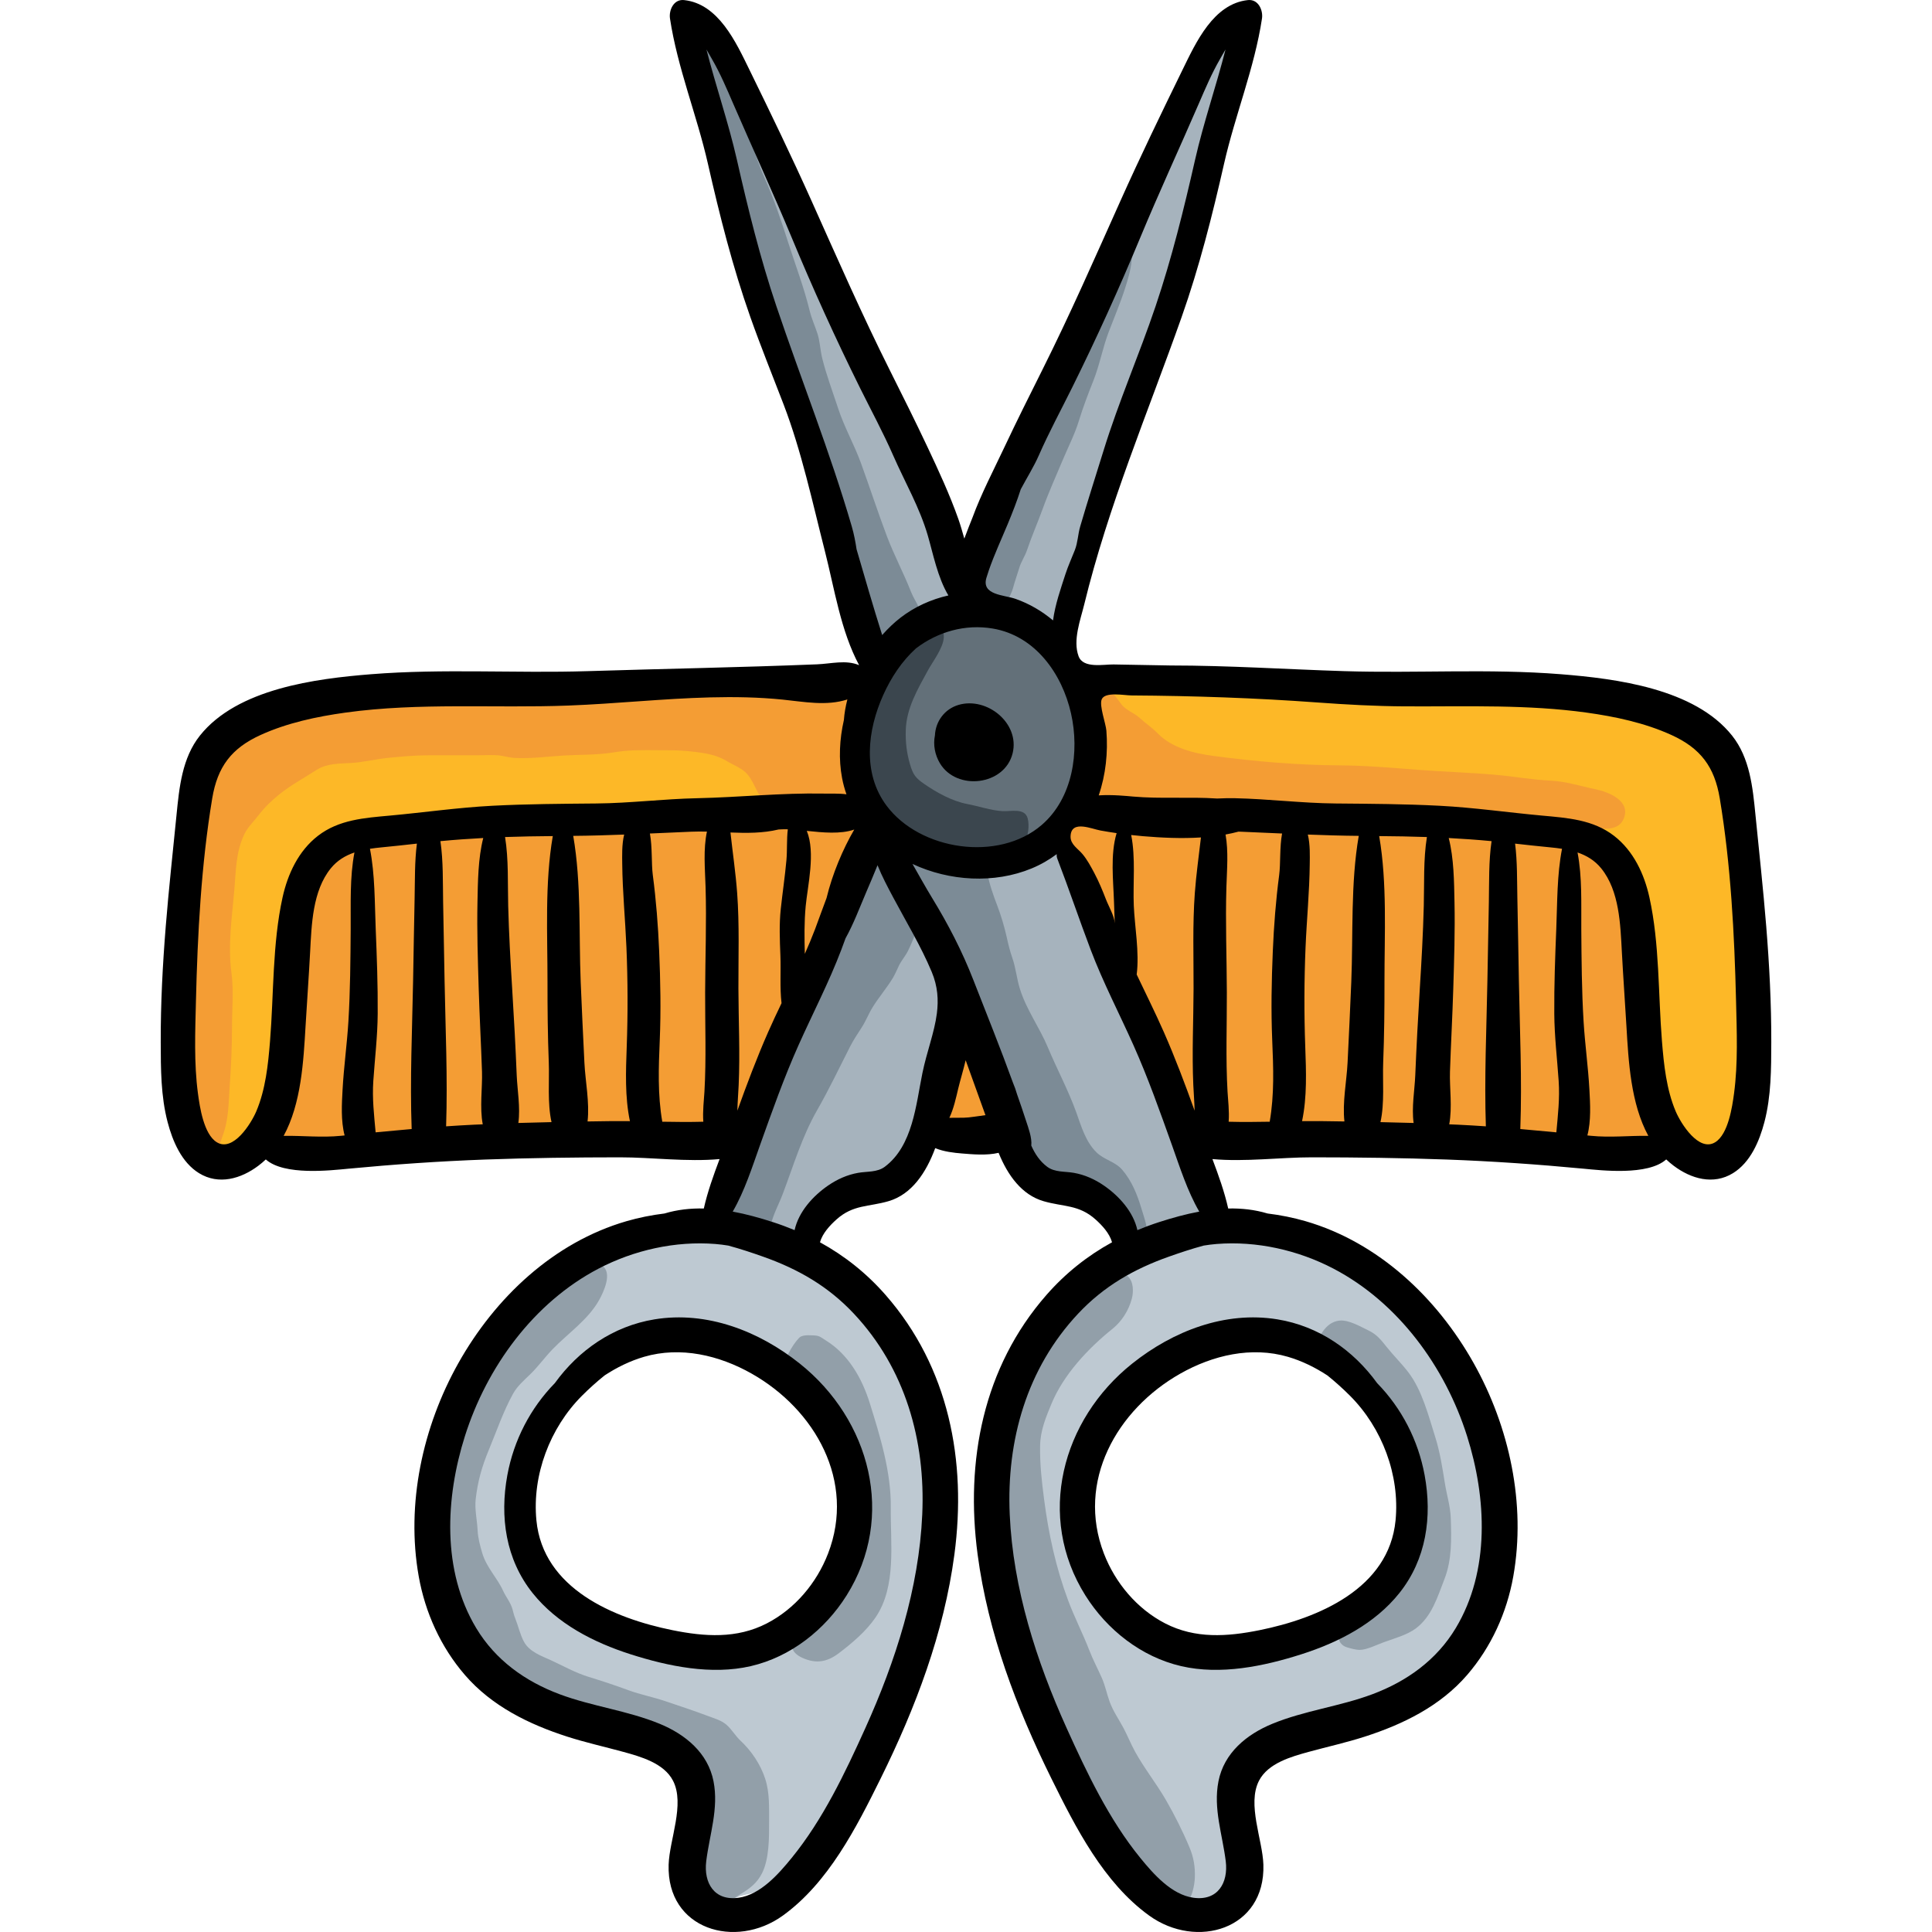 <?xml version="1.0" encoding="iso-8859-1"?>
<svg version="1.1" id="Capa_1" xmlns="http://www.w3.org/2000/svg" xmlns:xlink="http://www.w3.org/1999/xlink" x="0px" y="0px"
	 viewBox="0 0 512.002 512.002" style="enable-background:new 0 0 512.002 512.002;" xml:space="preserve">
<g>
	<path style="fill:#A6B3BD;" d="M232.646,225.247c-0.598,0.104-1.198,0.213-1.805,0.317c-2.34,0.404-3.645,0.632-4.775,2.929
		c-0.832,1.69-1.152,3.575-1.842,5.319c-1.223,3.092-2.244,5.32-4.502,7.704c-0.802,0.847-1.223,1.859-1.719,2.912
		c-1.975,4.188-3.76,8.465-5.481,12.763c-3.429,8.558-6.588,17.229-10.377,25.64c-2.955,6.558-17.549,34.689-13.378,40.201
		c1.851,2.445,13.242,5.467,16.145,5.968c8.867,1.531,8.169-4.469,13.666-10.333c5.439-5.803,11.693-2.312,17.729-5.764
		c8.247-4.721,16.377-45.401,25.617-39.224c6.334,4.234,6.448,21.516,8.206,28.036c1.97,7.305,3.813,9.395,10.569,11.222
		c7.238,1.957,9.119,3.514,13.354,10.432c4.891,7.988,6.71,6.312,15.5,3.861c12.367-3.448,13.932-2.459,10.424-15.816
		c-6.708-25.546-23.504-47.516-31.891-72.66c-1.381-4.139-1.257-10.233-4.131-13.705c-4.462-5.389-6.855-2.181-12.293-0.057
		c-2.778,1.085-5.68,1.817-8.626,2.27c-4.159,0.639-8.463,0.901-12.595-0.049c-2.699-0.62-5.235-1.799-7.953-2.344
		C239.094,224.188,235.93,224.669,232.646,225.247z"/>
	<path style="fill:#A6B3BD;" d="M181.666,6.799c1.69,2.122,2.153,6.51,2.686,9.016c1.029,4.842,1.951,9.583,3.359,14.334
		c1.373,4.627,3.357,9.15,4.305,13.89c1.017,5.087,2.141,10.106,3.244,15.179c1.423,6.547,3.934,12.864,5.206,19.438
		c0.927,4.792,3.131,9.533,4.663,14.169c2.146,6.498,3.979,12.99,6.261,19.436c1.441,4.073,2.961,8.076,4.337,12.173
		c3.537,10.536,6.396,21.279,9.563,31.923c1.213,4.076,2.972,8.044,4.552,12.098c1.246,3.198,3.477,4.32,6.849,4.196
		c2.457-0.09,4.378-1.467,6.401-2.763c1.106-0.708,1.893-1.469,3.1-1.957c1.299-0.525,2.145-0.981,3.266-1.823
		c1.697-1.275,3.554-2.344,5.088-3.813c0.686-0.657,0.792-0.456,1.007-1.381c0.13-0.558,0.105-1.811,0.002-2.38
		c-0.189-1.038-0.778-1.99-1.033-3.036c-0.386-1.584-0.751-3.104-1.267-4.655c-0.88-2.645-2.023-5.305-3.088-7.904
		c-1.453-3.548-2.537-7.165-3.709-10.801c-0.838-2.6-2.629-4.753-3.69-7.249c-1.256-2.955-2.184-6.153-3.37-9.12
		c-1.254-3.137-2.269-6.312-3.684-9.415c-0.839-1.837-1.298-3.814-2.423-5.498c-0.874-1.308-1.593-2.473-2.282-3.899
		c-1.583-3.268-2.596-6.746-4.354-9.942c-3.447-6.265-5.685-13.292-8.733-19.772c-3.506-7.453-6.82-15.059-11.058-22.147
		c-2.13-3.563-4.058-7.252-5.733-11.041c-1.713-3.873-3.229-7.792-5.363-11.441c-1.858-3.176-2.635-6.887-4.682-9.954
		c-0.815-1.222-2.098-2.285-2.589-3.692C188.164,8.02,188.563,6.725,181.666,6.799z"/>
	<path style="fill:#A6B3BD;" d="M305.206,37.684c-0.024,4.118-1.573,8.807-2.835,12.741c-1,3.116-1.834,6.225-3.176,9.229
		c-1.801,4.034-4.475,7.723-6.58,11.603c-4.326,7.973-8.873,15.865-13.461,23.66c-1.586,2.694-2.758,5.761-4.162,8.565
		c-0.678,1.354-1.32,2.731-2.032,4.068c-0.959,1.802-1.493,3.761-2.481,5.537c-4.506,8.1-6.858,17.184-10.089,25.83
		c-0.339,0.907-0.54,1.75-0.822,2.652c-0.336,1.078-0.992,2.135-1.248,3.239c-0.189,0.814-0.033,1.503-0.244,2.292
		c-0.216,0.806-0.824,1.482-1.079,2.222c-0.285,0.826-1.076,3.037-0.867,3.879c0.271,1.092,2.458,2.085,3.389,2.8
		c1.673,1.286,3.611,1.934,5.419,3.042c1.651,1.012,3.222,2.12,4.834,3.185c1.566,1.035,3.183,1.725,4.548,3.008
		c0.703,0.661,2.271,3.435,3.359,3.437c0.715,0.001,1.672-1.374,2.146-1.863c2.008-2.07,2.313-4.27,3.325-6.901
		c1.397-3.633,4.314-6.678,5.627-10.356c0.762-2.136,1.439-4.557,1.999-6.748c0.929-3.64,1.964-7.133,3.071-10.723
		c1.191-3.86,2.42-7.971,3.136-11.952c0.775-4.313,2.104-8.18,3.54-12.295c2.133-6.109,3.156-12.298,5.54-18.319
		c0.862-2.178,1.656-4.425,2.337-6.666c0.957-3.155,2.201-5.938,3.557-8.944c1.162-2.579,2.042-5.33,2.8-8.039
		c0.41-1.465,1.267-2.668,1.899-4.031c0.818-1.764,1.098-3.629,1.49-5.523c0.338-1.635,0.529-3.044,0.49-4.713
		c-0.05-2.057,0.591-3.852,0.707-5.88c0.236-4.08,0.586-7.64,1.813-11.59c1.737-5.592,3.624-11.174,5.368-16.791
		c0.504-1.622,2.446-10.313-1.145-8.781c-1.399,0.598-2.047,1.838-2.854,3.039c-1.963,2.922-3.911,5.714-5.603,8.821
		c-1.236,2.271-2.438,4.583-3.539,6.922C312.543,29.121,312.092,31.616,305.206,37.684z"/>
</g>
<path style="fill:#637079;" d="M242.094,167.266c-0.255-2.049-1.779,0.15-2.164,0.661c-1.122,1.489-2.507,2.772-3.73,4.175
	c-3.118,3.577-4.517,8.988-5.67,13.441c-1.139,4.401-3.059,8.87-3.223,13.446c-0.068,1.903-0.127,3.889,0.327,5.742
	c0.473,1.929,1.275,3.732,1.702,5.671c0.615,2.793,1.595,6.718,3.693,8.782c0.478,0.47,1.025,0.589,1.514,1.07
	c0.32,0.316,0.62,1.146,0.951,1.547c1.132,1.375,3.113,3.566,4.736,4.412c2.132,1.111,5.073,1.211,7.386,1.626
	c2.814,0.505,5.61,0.64,8.526,0.54c2.646-0.091,5.039-1.13,7.569-1.358c3.682-0.332,6.435-1.72,9.557-3.749
	c2.353-1.528,5.152-2.75,7.26-4.292c2.62-1.917,4.21-5.909,5.388-8.797c1.313-3.217,2.083-6.632,3.008-9.994
	c0.964-3.509,0.813-6.765,0.837-10.394c0.045-7.031-2.866-15.69-8.202-20.55c-0.674-0.614-1.496-0.983-2.145-1.641
	c-0.837-0.848-1.238-1.638-2.392-2.218c-1.292-0.65-2.805-1.102-4.16-1.643c-1.966-0.785-3.971-0.777-5.925-1.324
	c-1.312-0.367-2.67-0.792-4.031-1.046c-3.264-0.61-7.801-0.001-10.556,1.833C247.793,166.239,243.253,169.34,242.094,167.266z"/>
<g>
	<path style="fill:#7C8B96;" d="M185.023,6.799c0-0.148,0.001-0.297,0.002-0.445c-0.16,0.928,0.346,1.264,0.522,1.921
		c0.292,1.095,0.322,2.196,0.637,3.327c1.395,5.025,2.389,10.251,3.373,15.373c0.521,2.707,1.425,5.213,2.048,7.886
		c0.49,2.102,0.674,4.176,1.475,6.197c1.676,4.229,2.235,8.901,3.617,13.237c0.881,2.766,1.87,5.53,2.426,8.379
		c0.761,3.903,2.221,7.554,3.363,11.36c1.063,3.535,1.803,7.089,2.68,10.671c0.962,3.933,2.366,7.771,3.207,11.728
		c1.639,7.711,3.332,15.307,6.041,22.726c0.457,1.254,0.6,2.493,0.955,3.755c0.365,1.293,1.198,2.504,1.572,3.824
		c0.887,3.126,1.916,6.235,2.811,9.401c2.659,9.397,5.699,19.123,8.913,28.079c0.651,1.816,2.042,10.848,4.978,9.715
		c0.576-0.222,1.151-1.058,1.672-1.447c1.334-0.999,3.035-1.179,4.36-2.152c1.966-1.442,4.146-4.67,5-6.884
		c-0.729-0.541-0.85-1.725-1.191-2.494c-0.614-1.385-1.474-2.632-2.033-4.063c-1.966-5.025-4.528-9.787-6.426-14.826
		c-2.403-6.383-4.517-12.885-6.846-19.295c-1.805-4.966-4.43-9.546-6.074-14.575c-1.439-4.402-3.104-8.782-4.214-13.285
		c-0.53-2.149-0.578-4.399-1.26-6.509c-0.662-2.051-1.56-3.979-2.073-6.094c-1.49-6.129-3.765-12.063-5.685-18.073
		c-1.826-5.714-3.772-11.518-6.207-17.007c-2.519-5.679-4.082-11.519-5.9-17.471c-1.596-5.221-3.729-10.179-4.357-15.61
		c-0.247-2.141-0.681-7.186-2.819-8.443C188.976,6.174,188.518,6.734,185.023,6.799z"/>
	<path style="fill:#7C8B96;" d="M266.264,162.566c-0.296-1.871,1.697-4.842,2.184-6.682c0.488-1.852,1.136-3.593,1.68-5.419
		c0.508-1.7,1.479-3.005,2.033-4.649c1.24-3.687,2.81-7.239,4.141-10.911c1.606-4.436,3.577-8.811,5.405-13.161
		c1.438-3.422,3.109-6.641,4.196-10.189c1.11-3.627,2.465-7.171,3.861-10.684c1.645-4.139,2.443-8.651,4.027-12.829
		c1.469-3.871,3.125-7.746,4.389-11.707c0.709-2.221,1.482-4.796,1.689-7.111c0.178-1.983,0.422-5.449-2.386-3.32
		c-1.002,0.76-1.65,2.089-2.333,3.138c-1.11,1.706-2.438,3.36-3.442,5.116c-1.847,3.231-3.097,7.021-4.345,10.502
		c-0.715,1.991-1.914,3.829-2.838,5.731c-1.008,2.075-1.22,4.196-2.078,6.29c-2.298,5.599-5.037,10.734-7.76,16.112
		c-1.906,3.767-3.973,7.461-5.198,11.481c-0.68,2.231-2.288,3.961-3.11,6.135c-0.705,1.862-1.568,3.667-2.155,5.588
		c-1.709,5.597-4.364,11.021-5.345,16.775c-0.183,1.068-0.816,2.005-0.554,3.078c0.18,0.734,0.903,2.279,1.274,2.939
		c0.332,0.591,1.576,2.686,2.079,3.02C262.457,162.327,264.643,161.887,266.264,162.566z"/>
	<path style="fill:#7C8B96;" d="M202.479,327.062c0.05,0.203,0.101,0.405,0.149,0.607c0.978-0.036,1.512-2.51,1.686-3.213
		c0.73-2.938,2.069-5.263,3.139-8.089c2.844-7.521,5.094-15.176,9.127-22.211c3.154-5.503,5.854-11.225,8.726-16.846
		c0.869-1.703,1.993-3.383,3.03-4.986c1.168-1.806,1.862-3.714,2.999-5.523c1.632-2.598,3.647-4.952,5.237-7.552
		c0.64-1.045,1.123-2.258,1.661-3.357c0.684-1.397,1.689-2.497,2.386-3.879c1.017-2.021,1.76-4.139,2.633-6.19
		c0.959-2.252,2.319-2.834,0.35-4.871c-3.75-3.877-5.29-8.898-7.551-13.627c-1.084-2.265-2.824-3.374-4.735-0.986
		c-3.074,3.842-4.888,8.828-7.186,13.145c-1.255,2.358-2.662,4.606-3.864,7.001c-1.182,2.353-1.891,4.952-3.16,7.233
		c-1.176,2.111-1.948,4.53-3.193,6.578c-0.387,0.634-1.037,1.159-1.396,1.787c-0.604,1.059-0.724,2.273-1.29,3.358
		c-1.683,3.229-2.989,6.81-4.214,10.26c-1.526,4.297-3.195,8.303-4.868,12.551c-2.129,5.405-3.295,11.015-4.53,16.67
		c-0.856,3.916-1.876,7.918-3.862,11.247c-0.512,0.856-3.162,4.287-2.601,5.371c0.311,0.598,3.052,1.729,3.711,2.012
		C197.614,324.735,200.258,323.618,202.479,327.062z"/>
	<path style="fill:#7C8B96;" d="M260.893,227.693c-0.29,0.997,0.38,0.843,0.524,1.477c0.181,0.789,0.128,1.54,0.278,2.359
		c0.524,2.853,1.539,5.724,2.573,8.417c0.997,2.594,1.927,5.714,2.52,8.398c0.422,1.908,0.843,3.663,1.49,5.519
		c0.934,2.68,1.152,5.418,1.979,8.104c1.725,5.605,5.179,10.204,7.42,15.563c2.416,5.776,5.449,11.42,7.551,17.27
		c1.327,3.696,2.471,7.776,5.372,10.606c2.019,1.968,4.936,2.431,6.794,4.588c2.549,2.959,4.027,6.669,5.125,10.373
		c0.828,2.79,2.039,5.73,1.378,8.744c-0.118,0.542-0.789,1.999-1.362,2.08c-0.625,0.089-3.414-2.857-3.747-3.311
		c-1.189-1.615-2.739-2.42-4.325-3.64c-1.997-1.537-2.91-4.452-5.219-5.636c-1.182-0.605-2.648-0.606-3.693-1.414
		c-0.977-0.755-1.482-1.974-2.539-2.749c-1.957-1.438-4.827-1.5-7.029-2.133c-3.123-0.898-4.455-4.957-5.655-7.654
		c-1.271-2.857-2.321-5.883-3.392-8.825c-1.259-3.457-2.849-6.676-4.029-10.175c-0.959-2.844-1.618-5.667-2.722-8.479
		c-0.965-2.456-1.955-5.268-2.497-7.853c-0.555-2.646-1.021-4.613-2.186-7.068c-0.91-1.921-1.891-4.124-2.498-6.162
		c-1.304-4.381-2.932-8.284-4.871-12.286c-1.34-2.768-4.01-4.733-5.555-7.367c-0.958-1.633-2.139-2.561-3.353-4.049
		c-0.964-1.182-1.696-2.169-0.72-3.52c0.6-0.828,1.463-0.986,2.348-1.327c1.913-0.737,3.676-1.806,5.755-1.941
		C251.512,225.282,253.758,229.513,260.893,227.693z"/>
</g>
<path style="fill:#3B464E;" d="M242.765,163.909c-1.916,1.952-3.509,4.001-5.356,6.01c-2.752,2.994-5.644,6.585-7.431,10.269
	c-1.411,2.908-2.237,6.553-2.675,9.739c-0.197,1.438-0.514,2.914-0.685,4.363c-0.229,1.944,0.481,3.516,0.723,5.37
	c0.171,1.306,0.515,2.558,0.688,3.86c0.19,1.442-0.176,2.61,0.276,4.038c0.71,2.238,1.873,4.097,3.063,6.018
	c1.169,1.886,1.75,3.498,3.677,4.995c1.771,1.376,3.824,3.085,5.705,4.291c2.115,1.356,4.351,2.622,6.721,3.487
	c1.244,0.454,2.379,1.117,3.634,1.526c1.713,0.558,3.64,0.638,5.387,1.012c1.476,0.316,2.996-0.121,4.435,0.296
	c1.387,0.403,1.703,0.749,3.175-0.117c2.47-1.454,5.554-3.445,7.287-5.712c1.112-1.454,1.449-4.603,0.969-6.435
	c-0.768-2.928-4.472-1.817-6.708-1.958c-3.083-0.193-6.232-1.305-9.346-1.892c-3.904-0.737-8.018-2.996-11.301-5.26
	c-2.383-1.642-3.016-2.478-3.837-5.243c-0.891-2.998-1.232-6.004-1.125-9.141c0.2-5.809,3.153-10.768,5.827-15.694
	c1.315-2.425,4.078-5.929,4.248-8.787C250.344,165.105,246.062,165.256,242.765,163.909z"/>
<g>
	<path style="fill:#BEC9D2;" d="M249.561,381.151c-0.589-3.231-0.499-6.544-1.421-9.681c-1.365-4.652-3.665-9.137-5.771-13.525
		c-0.684-1.426-1.78-2.666-2.628-4.002c-0.871-1.373-1.409-3.008-2.482-4.239c-2.463-2.823-4.606-5.936-7.278-8.576
		c-4.34-4.288-8.211-8.436-13.992-10.708c-3.335-1.312-6.607-2.4-10.149-3.174c-3.557-0.777-6.784-2.571-10.326-3.54
		c-2.902-0.794-5.96-2.069-8.982-2.047c-2.928,0.022-5.545,1.037-8.16,2.248c-2.08,0.964-4.342,0.627-6.593,1.166
		c-5.515,1.319-10.629,3.927-16.298,4.674c-1.229,0.057-3.059,1.964-4.18,2.651c-2.326,1.424-4.963,3.147-6.898,5.04
		c-2.505,2.449-4.588,5.006-6.713,7.776c-0.938,1.224-2.054,2.223-3.047,3.39c-1.197,1.409-1.742,3.055-2.64,4.642
		c-3.016,5.338-5.411,10.868-7.4,16.685c-0.907,2.655-2.059,5.225-3.108,7.813c-1.084,2.669-1.501,5.446-2.4,8.181
		c-1.795,5.456-3.121,10.536-3.207,16.277c-0.035,2.322-0.688,4.414-0.688,6.774c-0.002,3.154,0.586,6.32,0.727,9.476
		c0.081,1.842,0.274,3.678,0.592,5.494c0.191,1.096,0.409,2.197,0.759,3.255c0.55,1.662,1.435,3.052,2.544,4.394
		c1.535,1.857,3.183,3.616,4.688,5.501c1.951,2.446,4.206,3.738,6.467,5.802c0.76,0.694,1.566,1.131,2.465,1.625
		c1.464,0.806,2.735,2.004,4.193,2.752c2.318,1.191,5.408,1.544,7.928,2.132c2.944,0.686,5.796,1.819,8.762,2.387
		c2.143,0.41,4.01,0.611,6.006,1.492c1.984,0.876,4.078,1.313,6.174,1.931c5.98,1.764,14.269,1.606,15.9,9.14
		c0.351,1.617,1.205,3.018,1.285,4.65c0.06,1.246,0.072,2.544,0.008,3.788c-0.073,1.433-0.626,2.694-0.722,4.122
		c-0.177,2.653,0.027,5.436,0.036,8.099c0.004,1.563,0.186,3.202-0.059,4.749c-0.23,1.465-0.635,2.586-0.62,4.092
		c0.034,3.561,1.146,7.235,4.839,8.441c1.59,0.519,4.276,1.669,5.947,1.393c1.07-0.176,2.116-0.942,3.173-1.241
		c1.107-0.313,2.25-0.521,3.354-0.823c1.936-0.527,3.58-1.4,5.004-2.835c2.217-2.235,5.466-3.137,7.51-5.524
		c2.445-2.856,4.406-6.234,6.442-9.379c2.119-3.275,4.534-6.375,6.707-9.619c1.022-1.526,2.177-2.971,3.04-4.6
		c0.955-1.802,1.634-3.676,2.854-5.342c1.135-1.551,1.564-3.164,2.472-4.849c1.037-1.926,2.38-3.49,3.156-5.582
		c2.233-6.009,4.169-12.73,3.906-19.258c0.366-0.395,0.706-0.782,1.003-1.132c1.428-1.679,3.068-3.139,3.652-5.346
		c0.958-3.621,0.928-7.509,1.796-11.167c2.054-8.655,2.957-17.922,2.964-26.833C250.152,387.023,250.115,384.193,249.561,381.151z
		 M213.423,427.772c-1.552,1.375-3.247,2.745-5.163,3.567c-1.533,0.658-3.194,0.916-4.747,1.526
		c-3.555,1.396-7.195,3.123-11.046,3.585c-1.627,0.195-3.171-0.009-4.775,0.393c-1.797,0.45-2.621-0.03-4.364-0.288
		c-1.598-0.236-2.933-0.192-4.528-0.562c-1.1-0.255-2.072-0.495-3.139-0.836c-2.507-0.801-5.076-1.345-7.594-2.183
		c-1.639-0.546-3.264-1.13-4.901-1.681c-1.65-0.555-2.886-1.561-4.479-2.216c-1.75-0.72-3.409-0.938-5.05-1.944
		c-1.674-1.026-3.133-2.193-4.863-3.129c-4.415-2.391-8.635-5.193-9.654-10.468c-1.15-5.958-1.095-12.31-1.095-18.352
		c0-3.811,0.517-7.296,1.83-10.907c1.483-4.079,3.892-7.929,6.059-11.65c1.241-2.131,2.649-3.625,4.534-5.2
		c2.03-1.697,3.699-3.776,5.706-5.489c2.68-2.288,5.549-4.645,8.899-5.87c2.27-0.829,4.521-0.578,6.816-1.02
		c1.582-0.305,3.093-1.148,4.736-1.13c1.908,0.02,3.817-0.001,5.726-0.001c4.147,0,8.143,0.482,12.126,1.324
		c2.932,0.62,5.33,2.278,7.969,3.361c2.822,1.158,6.471,3.404,8.504,5.698c2.543,2.87,5.246,5.46,7.678,8.433
		c2.112,2.58,3.071,6.077,4.198,9.234c0.616,1.726,0.377,3.427,0.823,5.16c0.328,1.274,0.068,2.495,0.299,3.771
		c0.186,1.028,0.678,1.819,0.734,2.904c0.102,1.951-0.359,3.519-0.699,5.364c-0.488,2.645-0.927,5.327-1.473,7.939
		c-0.855,4.101-3.232,7.846-3.22,12.088c0.002,0.876,0.086,1.722,0.202,2.561C216.754,422.821,215.575,425.866,213.423,427.772z"/>
	<path style="fill:#BEC9D2;" d="M399.368,389.204c-0.321-1.364-0.307-2.714-0.829-4.034c-0.494-1.255-1.082-2.461-1.532-3.743
		c-0.674-1.924-1.048-4.014-1.665-6.026c-0.607-1.982-1.09-4.176-1.981-6.041c-1.263-2.64-3.271-4.528-5.641-5.876
		c-0.017-0.156-0.033-0.313-0.051-0.463c-0.537-4.52-2.65-6.483-5.67-9.521c-1.192-1.199-2.29-2.223-3.61-3.25
		c-1.775-1.38-3.066-3.263-4.853-4.723c-3.932-3.213-7.764-5.934-12.116-8.577c-3.849-2.338-8.046-4.021-12.069-6.045
		c-4.481-2.254-9.584-3.917-14.419-5.222c-5.395-1.456-11.51-2.67-17.104-1.878c-6.408,0.907-12.553,3.842-18.385,6.465
		c-2.307,1.038-4.48,2.167-6.682,3.408c-1.273,0.718-2.527,1.316-3.643,2.259c-1.228,1.038-2.065,2.25-5.398,6.565
		c-1.932,1.894-3.406,4.102-5.339,6.013c-2.928,2.895-5.264,5.864-6.909,9.613c-1.423,3.24-2.658,6.294-3.68,9.708
		c-1.151,3.851-1.68,7.742-2.686,11.592c-0.441,1.688-0.786,3.154-0.857,4.891c-0.076,1.826-0.662,3.548-0.709,5.391
		c-0.086,3.334-0.613,6.51-0.632,9.861c-0.017,3.152,0.555,6.217,0.653,9.4c0.117,3.765,0.842,7.603,1.303,11.35
		c0.883,7.185,1.426,14.53,3.673,21.52c1.026,3.194,1.182,6.577,2.595,9.649c1.351,2.935,3.148,5.458,4.874,8.15
		c1.66,2.59,2.804,5.583,4.205,8.318c1.311,2.557,2.959,5.091,4.507,7.522c3.252,5.109,5.497,10.881,9.072,15.747
		c1.219,1.657,2.459,3.253,3.528,5.029c1.421,2.358,3.463,2.465,5.479,4.012c1.306,1.002,2.301,2.585,3.715,3.537
		c1.57,1.057,3.39,1.459,5.064,1.914c1.788,0.487,3.463,0.894,5.385,0.544c0.354-0.064,0.697-0.469,1.019-0.493
		c0.634-0.048,0.501,0.372,0.951,0.408c1.333,0.106,2.071,0.1,3.063-0.909c1.36-1.38,2.871-3.651,3.629-5.388
		c1.366-3.131,1.229-6.978,1.902-10.337c0.297-1.481,0.765-2.633,0.455-4.208c-0.322-1.642-0.658-2.82-0.62-4.542
		c0.065-2.939-1.22-5.783-0.52-8.722c0.385-1.613,1.652-3.029,2.921-4.04c0.808-0.645,2.303-1.113,3.281-1.262
		c0.578-0.088,1.137,0.05,1.703-0.021c1.419-0.179,1.913-0.674,3.188-1.23c2.638-1.151,5.079-1.369,7.888-1.457
		c2.939-0.092,5.915-2.405,8.561-3.555c2.927-1.271,5.745-2.866,8.636-4.142c3.743-1.652,7.419-3.096,11.04-5.112
		c1.495-0.833,2.546-1.761,3.822-2.851c0.928-0.792,2.065-1.272,2.856-2.18c0.593-0.68,0.841-1.563,1.4-2.273
		c0.564-0.716,1.274-1.168,1.899-1.824c1.176-1.232,2.184-2.949,3.079-4.413c1.871-3.061,3.192-6.456,5.452-9.274
		c2.292-2.86,3.23-6.198,4.638-9.543c2.901-6.894,3.259-13.807,3.354-21.168C400.598,394.967,399.981,391.806,399.368,389.204z
		 M374.342,407.629c-0.078,1.672-0.138,3.128-0.654,4.75c-0.775,2.435-2.574,3.86-4.338,5.634
		c-4.992,5.021-10.727,8.055-17.139,10.768c-7.84,3.318-16.077,5.325-24.24,7.72c-5.466,1.604-11.859,2.233-17.319,0.278
		c-1.394-0.499-2.823-1.22-4.095-1.955c-1.287-0.743-2.535-0.965-3.904-1.493c-2.784-1.073-4.793-2.539-6.569-4.92
		c-1.193-1.599-2.42-3.127-3.642-4.693c-1.42-1.818-1.943-3.939-2.859-6.032c-0.902-2.06-1.443-4.204-2.5-6.173
		c-1.205-2.248-1.3-4.437-1.688-6.908c-0.541-3.441,0.099-6.33,0.323-9.713c0.229-3.43,1.431-7.466,2.95-10.481
		c1.645-3.261,3.286-6.757,5.51-9.76c2.617-3.533,6.197-6.6,9.724-9.188c3.15-2.313,5.983-4.708,9.412-6.565
		c3.651-1.978,7.14-4.016,11.179-4.995c3.112-0.754,6.094-0.622,9.284-0.662c1.462-0.019,2.586,0.256,3.997,0.528
		c1.996,0.386,3.883,0.087,5.865,0.639c2.521,0.703,5.067,1.679,7.23,3.185c2.354,1.637,4.895,3.073,6.891,5.188
		c2.219,2.351,3.007,5.568,4.746,8.194c1.229,1.854,2.411,3.638,4.301,4.821c0.867,0.543,1.84,0.949,2.851,1.28
		c0.001,0.002,0.003,0.004,0.004,0.007c1.84,3.794,2.613,7.845,3.541,11.936c0.997,4.394,0.938,8.885,1.696,13.29
		C375.232,404.249,374.432,405.719,374.342,407.629z"/>
</g>
<g>
	<path style="fill:#929FA9;" d="M125.268,363.318c-0.993,1.015-1.629,2.833-2.342,4.057c-1.332,2.284-1.908,4.633-2.508,7.176
		c-0.588,2.494-1.604,5.039-2.552,7.42c-1.197,3.013-1.86,6.293-2.503,9.477c-1.104,5.474-1.483,10.558-1.509,16.107
		c-0.014,2.994,0.121,5.779,0.523,8.744c0.345,2.538,0.167,4.993,0.97,7.478c0.543,1.68,1.309,3.313,2.013,4.93
		c0.976,2.246,1.415,4.476,2.866,6.475c4.663,6.424,13.024,9.039,19.271,13.816c2.481,1.897,5.05,3.524,7.875,4.873
		c4.391,2.094,8.731,2.226,13.314,3.447c1.791,0.478,3.632,0.931,5.406,1.506c1.865,0.605,3.984,1.026,5.768,1.831
		c1.707,0.77,3.012,1.784,4.564,2.722c2.879,1.738,5.309,2.189,6.768,5.517c0.582,1.327,1.114,2.262,1.174,3.686
		c0.076,1.82-0.18,3.244-0.537,4.995c-0.413,2.019,0.032,4.073-0.302,6.108c-0.397,2.429-0.786,4.847-1.375,7.241
		c-0.964,3.922-0.458,17.527,6.714,15.27c2.609-0.82,5.079-2.83,7.42-4.25c2.457-1.49,4.371-2.925,5.705-5.604
		c1.874-3.763,1.846-9.474,1.829-13.525c-0.016-3.879,0.172-7.724-1.038-11.438c-1.234-3.79-3.629-7.365-6.53-10.069
		c-1.409-1.313-2.348-3.051-3.793-4.282c-1.327-1.132-3.124-1.619-4.731-2.226c-3.825-1.444-7.709-2.729-11.6-4.031
		c-3.151-1.055-6.453-1.688-9.559-2.834c-3.488-1.288-6.998-2.449-10.567-3.543c-3.571-1.095-6.583-2.845-9.974-4.397
		c-2.598-1.189-5.757-2.247-7.199-4.967c-1.028-1.938-1.496-4.196-2.318-6.228c-0.317-0.785-0.471-1.505-0.689-2.31
		c-0.499-1.828-1.716-3.205-2.498-4.919c-1.619-3.559-4.376-6.098-5.535-10.024c-0.564-1.914-1.117-3.959-1.213-5.962
		c-0.126-2.624-0.807-5.633-0.52-8.212c0.526-4.753,1.66-8.741,3.494-13.149c2.111-5.076,3.762-10.042,6.408-14.856
		c1.121-2.04,2.921-3.568,4.565-5.172c2.111-2.058,3.81-4.44,5.85-6.563c4.134-4.301,9.478-7.854,12.417-13.128
		c1.158-2.078,3.615-7.265,0.768-9.077c-3.304-2.102-7.885,2.07-10.365,3.725c-4.271,2.847-9.379,5.479-12.93,9.197
		c-2.101,2.199-3.995,4.607-6.144,6.768c-1.058,1.064-2.304,1.971-3.06,3.305C126.139,360.047,125.654,361.705,125.268,363.318z"/>
	<path style="fill:#929FA9;" d="M279.691,345.861c-1.377-0.033-2.161,2.368-2.837,3.341c-1.518,2.187-3.241,4.171-4.155,6.724
		c-2.058,5.751-3.77,11.631-5.614,17.462c-1.604,5.066-3.337,10.771-3.532,16.03c-0.079,2.149-0.189,4.537,0.076,6.666
		c0.196,1.572,0.701,3.129,0.982,4.693c0.291,1.615,0.148,3.241,0.459,4.839c2.229,11.485,3.705,23.279,7.905,34.273
		c2.103,5.503,3.961,11.147,5.97,16.696c2.117,5.85,4.416,11.565,6.641,17.363c1.867,4.869,4.246,9.456,6.945,13.922
		c2.199,3.637,5.119,6.666,7.994,9.748c1.397,1.499,2.542,2.98,4.345,4.025c1.582,0.918,3.272,1.198,4.87,1.98
		c1.479,0.724,3.309,2.173,4.711,0.748c1.444-1.466,2.115-4.725,2.191-6.683c0.113-2.94-0.279-5.411-1.42-8.132
		c-1.773-4.231-3.99-8.66-6.286-12.614c-2.532-4.363-5.71-8.332-8.146-12.761c-1.141-2.074-1.997-4.277-3.117-6.358
		c-1.215-2.258-2.69-4.361-3.58-6.779c-0.779-2.118-1.178-4.3-2.097-6.372c-1.097-2.475-2.347-4.809-3.323-7.34
		c-1.727-4.476-3.927-8.691-5.606-13.204c-3.265-8.771-5.179-17.604-6.378-26.845c-0.623-4.805-1.139-9.33-1.05-14.186
		c0.073-3.995,1.524-7.504,3.04-11.147c3.2-7.691,9.694-14.615,16.135-19.788c2.519-2.023,4.312-4.918,5.132-7.999
		c0.474-1.779,0.521-4.65-1.171-5.999c-1.549-1.234-4.59-0.223-6.016,0.688c-1.715,1.095-3.67,1.658-5.367,2.758
		C285.4,342.905,283.75,344.623,279.691,345.861z"/>
	<path style="fill:#929FA9;" d="M207.851,362.646c0.977,0.713,1.278,1.769,1.979,2.686c0.757,0.991,1.89,1.718,2.72,2.651
		c2.012,2.261,4.083,5.15,5.222,7.942c1.149,2.816,3.021,5.086,3.992,8.007c1.046,3.147,2.192,6.209,2.87,9.448
		c0.588,2.817,0.935,5.566,1.325,8.409c0.392,2.844,0.999,5.36,0.555,8.307c-0.454,3.005-1.837,6.476-3.558,8.958
		c-0.975,1.405-1.485,3.023-2.464,4.379c-0.958,1.329-2.625,2.495-3.86,3.638c-3.047,2.817-10.977,9.14-3.943,12.298
		c3.582,1.608,6.516,1.092,9.597-1.243c3.516-2.664,7.229-5.8,9.733-9.468c5.63-8.248,3.934-19.646,4.047-29.125
		c0.111-9.423-2.793-18.808-5.574-27.706c-2.072-6.63-5.663-12.876-11.569-16.553c-1.255-0.781-1.661-1.312-3.164-1.369
		c-1.121-0.043-2.525-0.182-3.56,0.312C211.266,354.662,207.531,359.906,207.851,362.646z"/>
	<path style="fill:#929FA9;" d="M348.848,355.933c0.832,1.104,1.85,1.632,2.723,2.67c0.84,0.998,1.363,2.325,2.129,3.373
		c1.668,2.284,4.116,3.884,5.854,6.027c3.253,4.011,6.979,7.228,10.125,11.43c1.647,2.2,2.372,4.919,3.487,7.386
		c1.399,3.093,2.632,6.277,3.151,9.703c0.152,0.999-0.104,2.024,0.024,3.019c0.187,1.438,0.796,2.582,0.72,4.061
		c-0.063,1.2-0.559,2.171-0.686,3.36c-0.162,1.524-0.653,2.439-1.604,3.718c-0.57,0.768-1.187,1.491-1.736,2.274
		c-0.615,0.877-0.936,1.972-1.524,2.805c-0.249,0.354-0.772,0.451-1.013,0.749c-1.975,2.445-4.035,4.438-6.602,6.231
		c-1.165,0.815-2.44,1.384-3.631,2.185c-1.235,0.832-1.791,1.574-2.69,2.704c-1.454,1.826-3.5,4.508-2.634,7.138
		c0.289,0.874,1.121,1.52,1.947,1.771c0.966,0.295,2.395,0.704,3.472,0.703c1.843-0.002,4.65-1.418,6.394-2.043
		c2.684-0.961,6.149-1.929,8.422-3.617c4.272-3.172,5.771-8.367,7.613-13.088c2.02-5.172,1.865-10.762,1.676-16.25
		c-0.105-3.049-1.063-6.066-1.544-9.086c-0.62-3.896-1.313-8.335-2.498-12.09c-1.809-5.732-3.531-12.622-7.223-17.426
		c-1.804-2.347-3.876-4.363-5.702-6.659c-1.479-1.856-2.633-3.344-4.814-4.382c-2.119-1.007-5.293-2.93-7.793-2.616
		C352.419,350.291,350.542,352.122,348.848,355.933z"/>
</g>
<g>
	<path style="fill:#FDB827;" d="M227.994,179.352c0.263,1.252-0.689,2.664-0.67,4.028c0.021,1.446-0.002,2.894-0.002,4.34
		c0,4.512,0,9.023,0,13.535c0,3.165-0.698,7.241-0.035,10.325c0.22,1.021,1.506,2.245,0.08,2.749
		c-0.785,0.277-1.399-0.412-2.06-0.585c-0.804-0.211-1.522-0.157-2.35-0.148c-1.241,0.013-2.58,0.142-3.813,0.033
		c-1.303-0.114-2.43-0.677-3.761-0.756c-1.398-0.083-2.187,0.344-3.504,0.572c-2.384,0.413-4.45-0.249-6.786-0.407
		c-1.226-0.083-1.986,0.452-3.182,0.593c-2.257,0.269-4.559-0.176-6.833,0.113c-2.496,0.316-4.827,0.537-7.389,0.522
		c-3.011-0.017-5.774,0.514-8.732,0.708c-2.901,0.19-5.878,0.567-8.777,0.669c-1.556,0.055-3.136-0.036-4.693-0.05
		c-2.965-0.027-5.754,0.551-8.679,0.722c-3.107,0.182-6.291-0.045-9.401-0.05c-3.479-0.006-6.923,0.68-10.346,1.209
		c-1.511,0.233-2.974,0.01-4.468,0.213c-1.049,0.143-2.011,0.56-3.076,0.627c-3.486,0.217-6.85,1.085-10.334,1.343
		c-5.194,0.384-10.137,1.718-15.269,2.499c-2.008,0.306-3.899,0.574-5.895,0.819c-2.064,0.254-4.071,1.159-6.172,1.397
		c-1.113,0.126-2.415-0.3-3.509-0.083c-1.29,0.256-2.942,1.869-4.028,2.699c-3.604,2.753-5.211,6.699-6.043,10.981
		c-0.411,2.119-1.14,4.15-1.359,6.31c-0.356,3.497-0.683,6.992-1.177,10.492c-0.4,2.841-0.762,5.939-0.857,8.813
		c-0.075,2.235,0.25,4.448-0.112,6.675c-0.322,1.973-0.53,3.583-0.521,5.587c0.013,2.313-0.007,4.625-0.002,6.938
		c0.005,2.36-0.358,4.392-0.69,6.717c-0.64,4.471-1.124,9.803-3.153,13.944c-0.736,1.501-2.154,2.601-3.695,3.341
		c-2.419,1.164-4.612,0.548-7.098,0.138c-2.791-0.46-5.89,0.573-8.746-0.089c-0.805-2.873-2.01-5.727-2.498-8.679
		c-0.932-5.631-0.22-11.656-0.271-17.349c-0.061-6.55-1.349-12.964-1.381-19.533c-0.013-2.577,0.223-5.021,0.527-7.578
		c0.329-2.751-0.092-5.514,0.301-8.256c0.619-4.328,1.27-8.636,1.779-12.98c0.508-4.333,1.392-8.545,2.047-12.829
		c0.231-1.511-0.146-3.065,0.017-4.579c0.128-1.194,0.588-2.27,0.706-3.472c0.273-2.792,1.055-5.662,1.933-8.342
		c1.846-5.633,7.947-9.656,13.074-12.16c3.419-1.67,7.579-2.071,11.3-2.832c5.259-1.075,10.601-1.707,15.928-2.263
		c5.646-0.589,11.356-0.797,16.983-1.41c6.565-0.715,13.178-0.806,19.725-1.521c7.123-0.778,14.496-1.774,21.658-1.687
		c3.069,0.038,5.976-0.405,9.034-0.615c3.801-0.261,7.498-0.181,11.307-0.578c5.27-0.549,10.726-0.149,16.021-0.149
		c4.703,0,9.406,0,14.109,0c3.699,0,8.389-0.708,11.981,0.149c1.598,0.382,2.559,0.661,4.281,0.37
		c2.363-0.398,4.605-0.882,7.024-0.405C226.512,180.323,226.581,180.509,227.994,179.352z"/>
	<path style="fill:#FDB827;" d="M307.892,179.352c-2.26,0.004-4.151-0.697-6.354-0.67c-2.804,0.034-5.61-0.004-8.414-0.001
		c-1.895,0.002-4.047-0.165-5.07,1.647c-0.944,1.672-0.305,4.755,0.205,6.41c0.681,2.206,1.929,4.054,2.52,6.378
		c0.611,2.409,0.301,4.69-0.195,7.084c-0.572,2.765-1.349,5.642-2.243,8.382c-0.682,2.088-1.508,4.912,0.905,6.203
		c2.379,1.273,5.521,1.755,8.155,2.107c2.334,0.313,4.502-0.137,6.802-0.461c3.072-0.433,5.715,0.445,8.75,0.554
		c6.48,0.232,12.88,0.634,19.382,0.637c6.745,0.002,13.796-0.547,20.5,0.149c4.25,0.441,8.269,0.541,12.54,0.524
		c3.347-0.013,6.554,0.416,9.886,0.613c6.733,0.398,13.447,0.725,20.208,0.728c3.131,0.002,5.868,0.027,8.938,0.507
		c2.049,0.32,4.17,0.65,6.219,0.836c3.162,0.288,6.683,0.904,9.54,2.017c2.275,0.886,4.491,2.26,6.567,3.664
		c2.097,1.418,4.84,3.582,6.243,5.736c1.26,1.932,2.095,4.911,2.483,7.104c0.747,4.212,1.788,8.918,1.214,13.264
		c-0.255,1.933-0.557,3.746-0.527,5.711c0.094,6.186-0.288,12.382-0.021,18.566c0.043,0.975,0.289,1.45,0.529,2.355
		c0.33,1.247-0.051,2.453,0.114,3.725c0.137,1.053,0.549,1.951,0.724,2.987c0.154,0.908,0.069,1.74,0.312,2.676
		c0.579,2.23,0.907,4.646,1.855,6.758c0.478,1.061,1.093,2.082,1.643,3.104c2.247,4.178,3.896,7.208,8.896,8.308
		c2.802,0.616,4.894-0.655,7.108-1.992c1.786-1.078,2.347-2.205,3.651-3.886c2.43-3.129,2.592-6.813,2.677-10.753
		c0.059-2.731,0.737-5.284,0.713-8.045c-0.031-3.488,0.074-6.797,0.507-10.252c0.851-6.813-0.011-13.908-0.458-20.689
		c-0.419-6.336-1.175-12.647-1.388-18.981c-0.215-6.383-1.495-12.941-2.538-19.246c-0.772-4.671-1.621-9.344-3.342-13.796
		c-0.584-1.51-1.58-2.602-2.346-3.997c-0.957-1.743-2.014-2.785-3.7-3.895c-2.422-1.593-5.095-2.098-7.93-2.669
		c-4.555-0.917-8.995-1.204-13.576-1.815c-10.101-1.349-19.987-3.748-30.14-4.881c-6.385-0.713-12.738-2.071-19.144-2.59
		c-2.901-0.235-5.717-0.054-8.606-0.093c-3.131-0.042-6.203-0.619-9.333-0.728c-5.578-0.193-11.229,0.02-16.814,0.034
		c-1.814,0.004-3.658,0.124-5.47,0.036c-1.848-0.09-3.581-0.659-5.438-0.741c-3.465-0.154-6.955,0.214-10.422,0.054
		c-1.895-0.087-3.711-0.439-5.616-0.322C316.549,177.831,314.624,178.558,307.892,179.352z"/>
</g>
<g>
	<path style="fill:#F49D34;" d="M54.769,196.808c0.133,1.318-0.592,2.839-0.839,4.167c-0.531,2.863-1.004,5.754-1.513,8.637
		c-1.72,9.754-2.427,19.673-3.02,29.543c-0.252,4.184-0.691,8.368-1.191,12.526c-0.314,2.611-0.025,5.171-0.115,7.79
		c-0.064,1.895-0.48,3.638-0.65,5.504c-0.572,6.255-0.058,12.827-0.058,19.112c0,5.436,0.126,10.89,2.37,15.951
		c1.029,2.323,2.949,6.524,6.391,5.434c1.842-0.584,2.201-2.708,2.801-4.296c1.704-4.521,1.597-8.678,1.931-13.391
		c0.371-5.232,0.603-10.311,0.606-15.584c0.003-4.738,0.484-9.717-0.148-14.417c-0.975-7.248,0.135-14.669,0.764-21.924
		c0.441-5.099,0.372-10.115,2.711-14.895c0.891-1.822,2.545-3.387,3.775-4.998c1.563-2.046,3.378-3.781,5.37-5.402
		c2.967-2.414,6.667-4.414,9.916-6.518c2.73-1.767,6.052-1.668,9.193-1.851c3.286-0.19,6.587-1.036,9.876-1.362
		c3.649-0.361,6.969-0.669,10.655-0.671c4.244-0.002,8.488-0.002,12.732,0c1.681,0.001,3.441-0.106,5.125-0.035
		c1.716,0.073,3.333,0.656,5.046,0.741c4.391,0.218,8.572-0.391,12.928-0.65c4.289-0.255,8.513-0.112,12.775-0.764
		c1.08-0.166,2.154-0.338,3.243-0.441c3.827-0.363,7.699-0.166,11.54-0.191c3.066-0.02,6.319,0.248,9.338,0.734
		c2.35,0.379,4.39,0.986,6.396,2.196c1.738,1.047,3.991,1.848,5.344,3.428c1.163,1.358,1.888,3.15,2.73,4.725
		c0.71,1.326,1.553,1.798,2.668,2.736c1.139,0.958,2.53,2.542,4.048,2.913c1.356,0.332,3.547,0.228,4.877-0.099
		c1.792-0.439,3.323-0.526,5.199-0.522c2.329,0.005,7.31-0.332,8.591-2.523c0.65-1.11,0.752-2.861,1.013-4.196
		c0.268-1.372-0.306-2.381-0.481-3.773c-0.163-1.287-0.06-2.604-0.057-3.902c0.006-2.308-0.303-4.856,0.152-7.126
		c0.459-2.288,1.584-4.56,1.895-6.842c0.938-6.888-6.98-6.421-11.781-5.73c-2.093,0.301-4.077,0.425-6.175,0.584
		c-2.272,0.173-4.439,0.684-6.729,0.475c-2.31-0.21-4.588-0.561-6.913-0.61c-3.117-0.067-5.935,0.504-8.882,1.439
		c-2.896,0.917-5.66,1.279-8.705,1.015c-4.502-0.392-9.088,0.014-13.557-0.517c-2.23-0.265-4.163-0.44-6.399-0.505
		c-2.709-0.079-5.451-0.56-8.144-0.885c-8.213-0.993-15.629,2.164-23.678,2.768c-1.959,0.147-3.238-0.448-5.097-0.594
		c-8.692-0.683-17.24,2.142-25.902,2.067c-4.066-0.036-8.155-0.24-12.176,0.458c-3.568,0.62-7.382,2.208-10.727,3.554
		C66.991,192.849,60.496,195.224,54.769,196.808z"/>
	<path style="fill:#F49D34;" d="M285.734,183.38c1.473,0.303,3.212,2.77,3.877,3.98c2.354,4.28-0.514,8.62-1.15,12.812
		c-0.505,3.313-0.773,6.716-0.709,10.095c0.062,3.283,2.283,4.037,5.363,4.004c3.719-0.04,7.534-0.233,11.244-0.042
		c7.414,0.383,14.886,1.884,22.325,2.068c8.251,0.204,16.505,1.169,24.747,1.349c4.814,0.105,9.652,0,14.47-0.04
		c4.467-0.037,8.851,0.742,13.333,0.702c8.391-0.075,17.296-0.682,25.357,1.178c2.324,0.536,5.046,0.149,7.45,0.149
		c3.771,0,7.542-0.017,11.313-0.001c2.649,0.011,5.722,0.25,6.946-2.674c1.969-4.698-3.943-7.079-7.464-7.795
		c-3.995-0.812-7.815-2.1-11.896-2.285c-4.899-0.222-9.703-1.119-14.585-1.547c-6.845-0.601-13.737-0.796-20.591-1.327
		c-6.865-0.532-13.88-1.135-20.759-1.175c-11.191-0.065-22.364-1.029-33.458-2.502c-5.292-0.703-11.048-2.153-14.813-6.041
		c-1.466-1.512-3.175-2.593-4.702-4.027c-1.397-1.312-3.586-1.998-4.768-3.506C295.192,184.107,293.359,179.818,285.734,183.38z"/>
	<path style="fill:#F49D34;" d="M80.954,231.05c-2.579,5.827-3.544,12.415-4.03,18.754c-0.773,10.065-2.382,20.065-3.355,30.073
		c-0.309,3.176-1.038,6.294-1.377,9.416c-0.1,0.919,0.076,1.912,0.05,2.838c-0.04,1.439-0.602,2.683-0.724,4.081
		c-0.279,3.203-0.79,6.395-1.895,9.245c0.695,0.378,2.283-0.562,3.262-0.549c2.543,0.034,5.25,0.22,7.758-0.154
		c3.519-0.525,6.902-1.24,10.487-1.207c3.283,0.031,6.599,0.141,9.88,0.041c1.311-0.04,2.349-0.432,3.612-0.639
		c1.681-0.275,3.489-0.06,5.19-0.056c3.039,0.007,6.08,0.198,9.074-0.337c2.549-0.456,5.064-0.334,7.653-0.335
		c1.364-0.001,2.735,0.053,4.099,0.025c1.683-0.035,3.166-0.634,4.829-0.731c2.903-0.169,5.909,0.003,8.82,0.032
		c2.873,0.028,5.605-0.688,8.483-0.667c2.419,0.018,4.844,0.028,7.263,0.013c2.634-0.016,5.071-0.695,7.747-0.686
		c1.956,0.007,4.064-0.268,5.973,0.146c1.034,0.224,1.5,0.455,2.521,0.371c1.045-0.085,2.08-0.333,3.124-0.442
		c3.256-0.341,7.188,0.726,10.358-0.041c0.549-0.133,0.725-0.608,1.273-0.741c0.721-0.174,1.638,0.073,2.391,0.041
		c1.326-0.055,2.01-0.383,2.85-1.483c1.166-1.527,1.492-3.515,2.18-5.259c0.98-2.484,1.665-5.055,2.678-7.533
		c1.115-2.727,2.737-5.43,3.568-8.256c0.34-1.157,0.489-2.108,1.104-3.153c0.716-1.214,1.514-2.196,2.056-3.511
		c2.207-5.353,5.171-10.245,8.035-15.292c1.652-2.911,3.465-5.554,4.966-8.56c1.39-2.782,2.439-5.615,3.797-8.372
		c0.634-1.287,0.718-2.744,1.305-4.052c0.617-1.375,1.198-2.555,1.544-4.038c0.625-2.678,1.7-5.153,2.52-7.743
		c0.266-0.84,0.523-1.627,0.673-2.5c0.034-0.202,0.412-1.913,0.369-2.025c-0.561-1.434-2.862,0.008-3.974,0.227
		c-1.266,0.248-2.138-0.126-3.427-0.297c-1.62-0.216-3.245-0.129-4.88-0.38c-1.88-0.29-3.732-0.788-5.622-0.984
		c-2.901-0.301-5.817-0.059-8.737-0.385c-2.859-0.32-5.61-0.22-8.475-0.299c-2.895-0.08-5.72-0.696-8.621-0.735
		c-3.354-0.045-6.721,0.233-10.067-0.121c-3.352-0.354-6.305-0.618-9.681-0.202c-7.137,0.88-14.358,0.865-21.506,1.527
		c-6.477,0.6-13.127,1.604-19.628,1.507c-5.678-0.085-11.37,0.87-17.024,1.343c-4.022,0.336-8.067,0.725-12.056,1.327
		c-3.539,0.534-6.749,2.368-10.005,3.763C83.265,225.81,78.428,228.897,80.954,231.05z"/>
	<path style="fill:#F49D34;" d="M253.507,277.377c0.012-0.147,0.023-0.294,0.035-0.441c-1.54,3.19-2.126,6.565-3.392,9.839
		c-1.124,2.904-1.939,6.104-2.629,9.066c-0.217,0.935-0.102,1.962,0.093,2.872c-0.021-0.094,0.573,1.615,0.523,1.49
		c0.142,0.355-0.206,0.867,0.1,1.228c0.412,0.486,2.684,0.772,3.255,0.804c1.105,0.061,2.249-0.009,3.357-0.016
		c2.18-0.015,4.238,1.11,6.402,0.695c2.447-0.469,1.648-3.437,1.654-5.4c0.016-4.295-0.706-8.199-2.871-11.983
		c-0.737-1.288-1.713-2.429-2.442-3.726c-0.503-0.895-2.142-3.447-2.009-4.329C255.786,277.443,255.989,277.41,253.507,277.377z"/>
	<path style="fill:#F49D34;" d="M287.078,216.279c-0.05-0.197-0.1-0.394-0.149-0.591c-1.315,0.338-2.661,2.796-3.357,3.914
		c-0.735,1.179-1.69,2.229-2.402,3.404c-0.474,0.782-0.605,1.606-1.376,2.183c0.223,1,1.867,2.136,2.416,3.16
		c0.918,1.711,1.504,3.597,2.349,5.371c2.484,5.217,4.87,10.665,7.089,16.015c1.817,4.384,3.961,8.522,5.99,12.837
		c1.063,2.261,2.164,4.577,3.356,6.77c1.283,2.359,2.464,4.703,3.858,6.992c1.434,2.355,2.863,4.74,4.363,7.034
		c1.564,2.392,2.216,5.057,3.898,7.454c1.15,1.638,1.996,3.445,2.982,5.171c1.013,1.775,1.337,3.721,3.194,4.713
		c1.041,0.556,1.54,0.917,2.686,0.708c1.182-0.216,2.09-0.484,3.378-0.52c1.32-0.036,2.538-0.484,3.852-0.632
		c1.921-0.216,3.926-0.057,5.861-0.058c7.777-0.002,15.584-0.327,23.262,0.818c9.96,1.486,20.669,0.524,30.748,0.524
		c1.967,0,3.936,0,5.902,0c1.471,0,4.865,0.669,6.153-0.017c0.276-0.147,0.259-0.771,0.603-0.971
		c0.84-0.487,1.697-0.511,2.654-0.445c2.033,0.139,3.917,0.919,5.887,1.349c5.097,1.114,10.438,1.207,15.594,2.014
		c2.643,0.414,5.161-0.161,7.779-0.468c1.626-0.19,3.4-0.241,4.658-1.448c2.164-2.076,1.283-5.868,0.793-8.437
		c-0.838-4.391-1.159-9.197-2.616-13.398c-0.648-1.867-1.449-3.699-1.712-5.674c-0.392-2.945-1.242-6.156-1.352-9.116
		c-0.053-1.417,0.122-2.848,0.051-4.263c-0.086-1.705-0.675-3.24-0.713-4.966c-0.142-6.485-1.558-12.428-2.837-18.746
		c-0.982-4.853-2.173-9.829-7.221-11.806c-2.339-0.916-4.796-1.422-7.204-1.998c-4.332-1.037-8.709-1.017-13.069-1.657
		c-6.308-0.927-12.736-1.646-19.101-1.846c-3.509-0.111-6.936-0.731-10.456-0.706c-4.701,0.033-9.233-0.176-13.917-0.507
		c-8.163-0.577-16.404-0.176-24.545-1.155c-3.586-0.432-7.055-0.141-10.639-0.302c-2.861-0.128-5.44-0.728-8.362-0.712
		c-2.399,0.012-4.986,0.281-7.366,0.041c-2.3-0.232-4.336-0.739-6.684-0.714c-2.412,0.026-4.379-0.082-6.721-0.512
		c-0.759-0.14-2.039-0.401-2.775-0.22c-0.888,0.218-1.271,0.803-2.096,1.168C289.541,215.894,289.316,215.75,287.078,216.279z"/>
</g>
<path d="M173.437,349.647c-10.954,1.796-20.1,8.183-26.398,16.897c-6.488,6.64-10.885,15.134-12.59,24.399
	c-2.033,11.052-0.436,22.303,6.702,31.24c6.495,8.134,16.163,13.082,25.915,16.203c10.025,3.208,21.482,5.574,31.907,3.156
	c10.565-2.449,19.653-9.619,25.371-18.717c13.12-20.88,6.28-46.577-12.406-61.467C201.146,352.76,187.347,347.366,173.437,349.647z
	 M199.173,364.01c16.901,9.555,27.631,28.617,20.274,47.693c-3.007,7.797-8.764,14.662-16.223,18.51
	c-7.993,4.125-16.48,3.527-25.032,1.798c-15.563-3.147-34.281-11.018-36.036-29.096c-1.165-12,3.579-24.519,12.057-33.008
	c1.896-1.899,3.904-3.708,6.004-5.398c3.258-2.133,6.75-3.854,10.472-4.942C180.35,356.745,190.581,359.153,199.173,364.01z"/>
<path d="M287.651,422.826c5.718,9.098,14.806,16.268,25.37,18.717c10.426,2.418,21.882,0.052,31.908-3.156
	c9.752-3.121,19.42-8.069,25.916-16.203c7.137-8.938,8.734-20.188,6.701-31.24c-1.705-9.266-6.101-17.76-12.59-24.399
	c-6.3-8.714-15.444-15.101-26.398-16.897c-13.909-2.281-27.709,3.113-38.501,11.712
	C281.371,376.249,274.531,401.946,287.651,422.826z M312.822,364.01c8.593-4.856,18.824-7.265,28.485-4.442
	c3.722,1.088,7.214,2.81,10.472,4.942c2.1,1.689,4.107,3.499,6.004,5.398c8.478,8.49,13.222,21.008,12.057,33.008
	c-1.755,18.078-20.474,25.948-36.036,29.096c-8.552,1.729-17.039,2.327-25.032-1.798c-7.459-3.849-13.216-10.713-16.223-18.51
	C285.192,392.626,295.921,373.564,312.822,364.01z"/>
<path d="M468.067,245.428c-0.793-9.827-1.872-19.624-2.845-29.434c-0.721-7.284-1.479-15.121-6.204-21.054
	c-9.927-12.465-30.701-15.095-45.415-16.268c-19.066-1.52-38.276-0.212-57.381-0.814c-15.37-0.483-30.616-1.5-46.045-1.5
	c-5.016-0.09-10.031-0.18-15.047-0.27c-2.652-0.048-8.057,1.133-9.283-2.157c-1.588-4.26,0.49-9.656,1.481-13.723
	c6.386-26.205,16.863-50.835,25.818-76.178c4.69-13.272,8.133-26.929,11.247-40.645c2.924-12.887,8.067-25.403,10.047-38.468
	c0.334-2.203-0.962-5.192-3.73-4.897c-9.122,0.97-13.764,11.194-17.32,18.464c-5.625,11.495-11.201,23.018-16.438,34.696
	c-6.753,15.058-13.368,30.168-20.765,44.927c-3.397,6.78-6.768,13.526-9.999,20.385c-2.897,6.147-6.127,12.297-8.473,18.682
	c-0.554,1.423-1.37,3.376-2.158,5.56c-0.51-1.789-1-3.542-1.565-5.143c-2.297-6.5-5.25-12.871-8.185-19.099
	c-3.232-6.858-6.602-13.604-9.999-20.385c-7.396-14.759-14.012-29.87-20.765-44.927c-5.237-11.678-10.813-23.202-16.438-34.696
	c-3.557-7.27-8.198-17.494-17.32-18.464c-2.768-0.295-4.064,2.694-3.73,4.897c1.979,13.064,7.123,25.581,10.048,38.468
	c3.113,13.716,6.556,27.373,11.247,40.645c2.745,7.77,5.845,15.406,8.793,23.099c4.797,12.514,7.667,26.014,10.977,38.989
	c2.512,9.846,4.174,21.075,9.053,30.156c-3.504-1.475-7.379-0.374-11.152-0.221c-20.188,0.82-40.438,1.166-60.746,1.805
	c-19.104,0.602-38.315-0.706-57.382,0.814c-14.713,1.173-35.487,3.803-45.414,16.268c-4.726,5.933-5.482,13.77-6.204,21.054
	c-0.973,9.81-2.053,19.607-2.846,29.434c-0.826,10.231-1.365,20.494-1.336,30.761c0.021,7.074,0.018,14.309,1.829,21.201
	c1.325,5.039,3.691,10.653,8.315,13.508c5.216,3.22,11.127,1.5,15.729-1.965c0.698-0.526,1.354-1.084,1.973-1.671
	c4.863,4.35,17.212,2.9,21.904,2.455c12.053-1.143,24.111-1.983,36.211-2.425c11.909-0.436,23.828-0.582,35.745-0.589
	c8.393-0.005,17.731,1.256,26.399,0.465c-1.624,4.308-3.188,8.668-4.181,13.099c-3.513-0.081-7.007,0.292-10.427,1.322
	c-3.445,0.42-6.813,1.099-10.022,2.027c-19.367,5.603-34.858,20.293-44.583,37.6c-9.488,16.884-13.933,37.363-10.518,56.551
	c1.709,9.601,5.844,18.719,12.229,26.115c7.119,8.247,16.963,13.083,27.176,16.362c4.855,1.559,9.815,2.656,14.729,4
	c4.668,1.277,10.854,3.001,13.257,7.672c3.205,6.234-0.961,15.635-1.166,22.248c-0.532,17.199,17.738,22.533,30.267,13.49
	c12.063-8.707,19.486-23.322,25.926-36.348c9.258-18.727,16.77-38.536,19.538-59.339c3.298-24.776-1.436-49.583-18.217-68.765
	c-5.066-5.791-10.896-10.409-17.401-13.981c0.003-0.013,0.004-0.025,0.008-0.039c0.668-2.336,2.585-4.419,4.354-6.004
	c4.442-3.985,8.508-3.307,13.803-4.853c6.105-1.783,9.961-7.513,12.373-14.058c2.273,0.95,5.021,1.249,7.092,1.417
	c2.601,0.211,6.537,0.59,9.703-0.174c2.435,6.018,6.179,11.146,11.896,12.814c5.294,1.545,9.359,0.867,13.802,4.853
	c1.769,1.585,3.686,3.668,4.354,6.004c0.004,0.013,0.004,0.026,0.008,0.039c-6.505,3.572-12.335,8.19-17.401,13.981
	c-16.781,19.181-21.515,43.989-18.218,68.765c2.77,20.803,10.28,40.613,19.539,59.339c6.439,13.026,13.861,27.641,25.926,36.348
	c12.529,9.043,30.799,3.709,30.266-13.49c-0.204-6.613-4.37-16.014-1.164-22.248c2.401-4.671,8.589-6.395,13.256-7.672
	c4.912-1.344,9.873-2.44,14.729-4c10.212-3.279,20.058-8.115,27.176-16.362c6.386-7.396,10.52-16.515,12.229-26.115
	c3.415-19.188-1.029-39.667-10.518-56.551c-9.725-17.307-25.216-31.997-44.583-37.6c-3.208-0.928-6.576-1.607-10.023-2.027
	c-3.419-1.03-6.913-1.402-10.425-1.322c-0.993-4.431-2.559-8.792-4.182-13.099c8.668,0.791,18.007-0.47,26.399-0.465
	c11.917,0.007,23.836,0.154,35.746,0.589c12.099,0.442,24.157,1.282,36.209,2.425c4.693,0.445,17.043,1.896,21.905-2.455
	c0.619,0.586,1.274,1.145,1.973,1.671c4.602,3.465,10.514,5.185,15.728,1.965c4.626-2.855,6.991-8.469,8.315-13.508
	c1.813-6.892,1.81-14.127,1.829-21.201C469.434,265.921,468.894,255.659,468.067,245.428z M287.065,219.058
	c1.586,0.163,3.384,0.814,4.554,1.031c1.419,0.263,2.857,0.49,4.3,0.699c-1.717,5.692-0.87,12.651-0.695,18.25
	c0.059,1.892,0.13,3.782,0.202,5.673c-0.072-1.908-1.652-4.588-2.342-6.383c-0.911-2.371-1.889-4.722-3.08-6.967
	c-0.926-1.742-1.871-3.52-3.144-5.039c-1.183-1.412-3.181-2.543-3.149-4.606C283.748,219.314,285.271,218.874,287.065,219.058z
	 M262.051,151.147c1.422-4.137,3.37-8.317,5.022-12.302c1.299-3.131,2.479-6.154,3.444-9.192c1.615-3.029,3.487-6.017,4.777-8.958
	c2.682-6.114,5.856-11.975,8.82-17.954c6.48-13.072,12.505-26.367,18.098-39.842c4.951-11.926,10.37-23.616,15.493-35.459
	c1.724-3.986,3.424-7.997,5.603-11.763c0.396-0.687,0.894-1.603,1.471-2.565c-2.486,9.762-5.827,19.358-8.056,29.174
	c-2.966,13.067-6.181,26.135-10.469,38.84c-4.335,12.847-9.792,25.302-13.793,38.264c-2.069,6.704-4.232,13.396-6.196,20.13
	c-0.623,2.142-0.617,4.214-1.425,6.279c-0.829,2.123-1.786,4.187-2.489,6.359c-1.21,3.738-2.737,8.068-3.284,12.259
	c-2.904-2.438-6.214-4.403-9.928-5.709c-3.055-1.075-9.109-0.974-7.723-5.597C261.613,152.459,261.825,151.804,262.051,151.147z
	 M263.069,166.567c11.267,1.891,18.39,11.965,20.767,22.51c2.288,10.15,0.471,22.428-7.754,29.533
	c-11.473,9.91-32.296,6.757-41.146-5.109c-6.437-8.629-5.052-20.004-0.878-29.299c2.073-4.618,4.918-8.965,8.687-12.375
	C248.548,167.406,255.793,165.345,263.069,166.567z M227.004,145.588c-0.308-2.029-0.688-4.055-1.273-6.067
	c-5.78-19.831-13.396-38.854-19.989-58.394c-4.288-12.705-7.503-25.772-10.469-38.84c-2.229-9.815-5.569-19.412-8.056-29.174
	c0.577,0.963,1.073,1.879,1.471,2.565c2.179,3.766,3.879,7.776,5.603,11.763c5.123,11.843,10.542,23.533,15.493,35.459
	c5.593,13.475,11.618,26.77,18.098,39.842c2.964,5.979,6.14,11.839,8.82,17.954c3.108,7.088,7.008,13.769,9.182,21.245
	c1.379,4.742,2.598,11.113,5.451,15.859c-4.587,1.033-8.953,3.018-12.653,5.863c-1.698,1.306-3.346,2.878-4.896,4.631
	C231.394,160.76,229.234,153.207,227.004,145.588z M213.807,220.192c4.242,0.444,8.947,0.913,12.579-0.352
	c-3.048,5.251-5.788,11.724-7.346,18.161c-1.057,2.738-2.01,5.527-3.044,8.249c-0.838,2.203-1.754,4.378-2.711,6.537
	c-0.113-4.237-0.169-8.391,0.229-12.635C214.016,234.803,216.18,225.94,213.807,220.192z M92.937,246.175
	c-0.061,8.174-0.113,16.352-0.606,24.514c-0.366,6.038-1.216,12.036-1.545,18.075c-0.203,3.729-0.483,8.25,0.54,12.141
	c-0.319,0.032-0.638,0.064-0.957,0.097c-5.119,0.516-10.13-0.064-15.199,0.012c4.678-8.576,5.259-19.812,5.804-29.065
	c0.386-6.546,0.861-13.081,1.21-19.629c0.391-7.318,0.639-16.221,5.473-22.192c1.717-2.121,3.89-3.401,6.277-4.214
	C92.666,232.515,92.986,239.523,92.937,246.175z M109.879,237.998c-0.156,7.277-0.268,14.556-0.402,21.833
	c-0.24,13.05-0.859,26.305-0.381,39.374c-3.186,0.276-6.369,0.568-9.552,0.879c-0.407-4.562-0.935-8.932-0.61-13.665
	c0.406-5.94,1.119-11.807,1.16-17.769c0.052-7.495-0.223-14.989-0.528-22.476c-0.285-6.995-0.171-14.323-1.525-21.237
	c1.002-0.158,2.017-0.276,3.029-0.372c3.144-0.297,6.278-0.649,9.414-0.998C109.868,228.331,109.98,233.315,109.879,237.998z
	 M126.862,262.021c0.221,7.331,0.63,14.655,0.874,21.986c0.139,4.188-0.657,9.488,0.199,13.954c-0.781,0.035-1.563,0.06-2.344,0.097
	c-2.459,0.117-4.914,0.267-7.367,0.434c0.43-12.837-0.174-25.849-0.409-38.66c-0.128-6.931-0.256-13.861-0.384-20.792
	c-0.096-5.215,0.06-10.834-0.718-16.128c3.778-0.361,7.564-0.626,11.354-0.828c-1.383,5.438-1.416,11.553-1.53,16.965
	C126.376,246.699,126.632,254.374,126.862,262.021z M145.094,260.21c-0.01,7.142,0.061,14.273,0.342,21.41
	c0.183,4.67-0.406,10.742,0.724,15.755c-2.931,0.067-5.861,0.131-8.791,0.226c0.571-4.092-0.273-8.77-0.433-12.597
	c-0.318-7.664-0.723-15.328-1.204-22.983c-0.46-7.32-0.864-14.644-1.056-21.976c-0.153-5.906,0.135-12.286-0.828-18.222
	c4.215-0.15,8.431-0.217,12.647-0.251C144.341,234.119,145.109,247.634,145.094,260.21z M162.316,297.105
	c-2.203,0.02-4.405,0.062-6.608,0.093c0.574-5.059-0.595-10.691-0.834-15.578c-0.349-7.135-0.694-14.272-0.984-21.41
	c-0.515-12.644,0.204-26.114-1.979-38.697c4.516-0.037,9.009-0.175,13.5-0.345c-0.647,2.629-0.531,5.756-0.511,7.778
	c0.072,7.347,0.804,14.766,1.112,22.115c0.368,8.802,0.396,17.535,0.078,26.336c-0.233,6.461-0.507,13.305,0.847,19.721
	C165.394,297.101,163.853,297.092,162.316,297.105z M186.984,235.038c0.286,9.314-0.089,18.66-0.115,27.978
	c-0.025,8.751,0.318,17.547-0.183,26.287c-0.124,2.157-0.506,5.171-0.298,7.969c-3.617,0.1-7.247,0.064-10.876-0.003
	c-1.248-7.206-0.976-14.299-0.669-21.606c0.33-7.869,0.18-15.715-0.155-23.583c-0.288-6.779-0.805-13.482-1.691-20.208
	c-0.396-3.003-0.095-7.389-0.767-10.982c3.639-0.161,7.279-0.327,10.934-0.48c1.399-0.059,2.793-0.055,4.183-0.024
	C186.342,225.104,186.834,230.14,186.984,235.038z M184.711,211.536c-8.883,0.189-17.722,1.314-26.63,1.394
	c-9.193,0.083-18.383,0.13-27.567,0.605c-9.108,0.472-18.08,1.772-27.147,2.603c-6.767,0.62-13.546,1.06-19.124,5.378
	c-5.138,3.979-7.998,10.1-9.367,16.333c-2.707,12.333-2.301,25.529-3.316,38.09c-0.503,6.229-1.182,12.785-3.646,18.596
	c-1.361,3.211-6.143,10.883-10.491,8.156c-3.438-2.155-4.49-9.357-4.969-12.936c-1.068-7.995-0.724-16.386-0.529-24.428
	c0.428-17.76,1.396-36.209,4.318-53.755c1.391-8.356,5.077-13.269,12.807-16.79c7.047-3.211,14.896-4.88,22.529-5.938
	c19.555-2.712,39.406-1.121,59.067-1.866c12.528-0.475,25.008-1.843,37.544-2.164c6.415-0.164,12.846-0.058,19.233,0.589
	c5.64,0.57,11.587,1.764,17.142-0.042c-0.47,1.813-0.788,3.637-0.924,5.446c-1.157,5.099-1.433,10.36-0.477,15.404
	c0.281,1.485,0.674,2.913,1.158,4.287c-1.905-0.257-3.931-0.151-5.961-0.188C206.973,210.1,196.084,211.294,184.711,211.536z
	 M206.816,253.246c0.166,4.226-0.187,8.432,0.301,12.609c-1.216,2.534-2.414,5.074-3.543,7.637
	c-3.012,6.843-5.636,13.821-8.162,20.846c0.044-2.265,0.243-4.524,0.344-6.787c0.38-8.491-0.041-17.047-0.068-25.546
	c-0.025-8.399,0.287-16.955-0.332-25.333c-0.396-5.364-1.189-10.7-1.777-16.051c4.309,0.17,8.566,0.202,12.771-0.8
	c0.734-0.041,1.41-0.065,2.003-0.057c0.138,0.002,0.284,0.01,0.426,0.014c-0.327,2.673-0.128,5.522-0.368,8.181
	c-0.387,4.304-1.028,8.567-1.492,12.862C206.47,244.981,206.651,249.07,206.816,253.246z M226.258,348.109
	c13.658,14.539,19.025,33.613,18.15,53.248c-0.871,19.563-7.064,38.868-15.08,56.607c-5.367,11.881-11.262,24.274-19.541,34.426
	c-3.478,4.264-8.263,9.728-14.063,10.537c-6.448,0.899-9.269-3.961-8.567-9.663c0.874-7.095,3.354-13.972,1.935-21.198
	c-1.48-7.536-7.461-12.436-14.271-15.238c-8.519-3.505-17.848-4.599-26.489-7.825c-9.164-3.422-17.036-9.066-22.123-17.53
	c-9.135-15.199-8.176-34.527-2.997-50.899c5.786-18.291,18.207-35.384,35.413-44.376c9.408-4.917,20.35-7.366,30.953-6.529
	c1.158,0.092,2.293,0.243,3.417,0.423c3.235,0.869,6.372,1.923,9.256,2.944C211.543,336.325,219.457,340.869,226.258,348.109z
	 M248.283,268.55c-0.654,5.131-2.683,10.191-3.842,15.869c-1.704,8.354-2.541,19.229-9.959,24.786
	c-2.015,1.509-4.686,1.196-7.048,1.609c-2.89,0.504-5.564,1.707-7.982,3.369c-3.984,2.74-7.806,6.933-8.876,11.816
	c-1.887-0.785-3.816-1.502-5.797-2.142c-3.467-1.119-7.021-2.108-10.602-2.768c3.173-5.476,5.174-11.853,7.248-17.655
	c3.182-8.897,6.322-17.791,10.18-26.425c3.759-8.411,8.06-16.644,11.33-25.263c0.388-1.021,0.76-2.049,1.138-3.074
	c2.14-3.844,3.724-8.106,5.422-12.082c1.019-2.382,2.073-4.824,3.061-7.296c1.185,2.965,2.71,5.821,4.118,8.47
	c3.492,6.564,7.364,12.926,10.243,19.8C248.528,261.413,248.735,264.998,248.283,268.55z M255.403,296.209
	c-1.248,0.023-2.531,0.005-3.815,0.027c1.16-2.437,1.763-5.292,2.364-7.804c0.498-2.079,1.307-4.716,1.96-7.462
	c1.755,4.848,3.487,9.706,5.245,14.561C259.125,295.772,257.057,296.179,255.403,296.209z M292.543,314.183
	c-2.417-1.662-5.092-2.865-7.981-3.369c-2.362-0.413-5.033-0.101-7.047-1.609c-1.938-1.452-3.238-3.404-4.212-5.609
	c0.231-2.052-0.799-4.75-1.337-6.417c-0.778-2.412-1.597-4.801-2.434-7.181c-0.317-1.082-0.68-2.124-1.104-3.112
	c-3.301-9.118-6.928-18.076-10.469-27.158c-3.005-7.706-6.656-14.753-10.965-21.807c-1.76-2.881-3.438-5.937-5.178-8.967
	c9.789,4.587,21.68,5.288,31.597,1.181c2.456-1.018,4.65-2.306,6.636-3.781c-0.045,0.385-0.008,0.792,0.156,1.217
	c3.086,8.016,5.809,16.151,8.855,24.177c3.271,8.619,7.572,16.852,11.33,25.263c3.858,8.634,6.998,17.527,10.18,26.425
	c2.075,5.802,4.075,12.18,7.249,17.655c-3.58,0.659-7.135,1.648-10.603,2.768c-1.98,0.64-3.911,1.356-5.798,2.142
	C300.35,321.116,296.528,316.923,292.543,314.183z M316.309,262.005c-0.027,8.499-0.448,17.055-0.069,25.546
	c0.101,2.263,0.3,4.522,0.345,6.787c-2.527-7.025-5.15-14.003-8.163-20.846c-2.256-5.124-4.778-10.157-7.187-15.233
	c0.748-5.903-0.534-12.75-0.768-18.236c-0.246-5.811,0.521-12.761-0.694-18.737c1.046,0.116,2.09,0.222,3.128,0.311
	c4.922,0.417,10.179,0.669,15.364,0.335c-0.567,4.912-1.26,9.815-1.624,14.741C316.021,245.051,316.334,253.606,316.309,262.005z
	 M322.42,329.668c10.604-0.837,21.545,1.612,30.953,6.529c17.207,8.992,29.627,26.085,35.413,44.376
	c5.179,16.373,6.138,35.7-2.997,50.899c-5.087,8.464-12.959,14.108-22.123,17.53c-8.642,3.227-17.971,4.32-26.488,7.825
	c-6.812,2.803-12.791,7.703-14.272,15.238c-1.42,7.227,1.061,14.104,1.935,21.198c0.701,5.701-2.119,10.562-8.567,9.663
	c-5.801-0.809-10.586-6.273-14.063-10.537c-8.279-10.152-14.173-22.545-19.541-34.426c-8.016-17.739-14.209-37.044-15.08-56.607
	c-0.875-19.635,4.492-38.709,18.15-53.248c6.801-7.24,14.716-11.785,24.009-15.074c2.884-1.021,6.021-2.076,9.256-2.944
	C320.127,329.911,321.262,329.76,322.42,329.668z M338.999,231.872c-0.887,6.725-1.403,13.428-1.691,20.208
	c-0.335,7.868-0.485,15.714-0.155,23.583c0.307,7.308,0.579,14.4-0.669,21.606c-3.629,0.067-7.259,0.103-10.876,0.003
	c0.208-2.798-0.174-5.812-0.297-7.969c-0.501-8.74-0.158-17.536-0.184-26.287c-0.027-9.317-0.402-18.663-0.115-27.978
	c0.142-4.633,0.574-9.385-0.228-13.88c1.155-0.21,2.296-0.467,3.421-0.763c0.209,0.006,0.418,0.005,0.627,0.014
	c3.654,0.153,7.295,0.32,10.934,0.48C339.094,224.482,339.394,228.868,338.999,231.872z M358.106,260.21
	c-0.29,7.138-0.636,14.275-0.984,21.41c-0.239,4.887-1.407,10.52-0.834,15.578c-2.203-0.031-4.405-0.073-6.608-0.093
	c-1.537-0.014-3.078-0.004-4.621,0.013c1.354-6.416,1.08-13.26,0.847-19.721c-0.318-8.801-0.29-17.534,0.078-26.336
	c0.308-7.349,1.04-14.768,1.113-22.115c0.02-2.022,0.137-5.149-0.512-7.778c4.49,0.17,8.984,0.308,13.5,0.345
	C357.902,234.096,358.62,247.566,358.106,260.21z M377.32,240.045c-0.191,7.332-0.596,14.656-1.056,21.976
	c-0.481,7.655-0.886,15.319-1.204,22.983c-0.159,3.828-1.004,8.505-0.433,12.597c-2.93-0.094-5.86-0.158-8.791-0.226
	c1.13-5.013,0.54-11.085,0.724-15.755c0.281-7.137,0.352-14.269,0.342-21.41c-0.016-12.576,0.753-26.091-1.401-38.638
	c4.217,0.034,8.433,0.101,12.647,0.251C377.185,227.759,377.474,234.139,377.32,240.045z M394.564,239.039
	c-0.128,6.931-0.256,13.861-0.383,20.792c-0.236,12.812-0.841,25.823-0.41,38.66c-2.453-0.167-4.908-0.317-7.367-0.434
	c-0.781-0.038-1.563-0.063-2.344-0.097c0.855-4.466,0.061-9.766,0.199-13.954c0.244-7.331,0.653-14.655,0.874-21.986
	c0.23-7.647,0.486-15.321,0.324-22.972c-0.114-5.412-0.147-11.528-1.53-16.965c3.79,0.202,7.576,0.466,11.355,0.828
	C394.504,228.205,394.66,233.824,394.564,239.039z M413.062,286.42c0.323,4.732-0.204,9.103-0.61,13.665
	c-3.183-0.312-6.366-0.603-9.552-0.879c0.479-13.069-0.141-26.324-0.381-39.374c-0.135-7.277-0.246-14.556-0.402-21.833
	c-0.102-4.683,0.01-9.667-0.604-14.43c3.136,0.349,6.271,0.701,9.413,0.998c1.014,0.096,2.028,0.214,3.03,0.372
	c-1.354,6.914-1.24,14.242-1.525,21.237c-0.306,7.487-0.58,14.981-0.528,22.476C411.943,274.613,412.656,280.479,413.062,286.42z
	 M421.627,301.002c-0.319-0.032-0.638-0.064-0.957-0.097c1.023-3.891,0.743-8.412,0.54-12.141
	c-0.329-6.04-1.179-12.037-1.545-18.075c-0.493-8.162-0.546-16.34-0.605-24.514c-0.05-6.652,0.271-13.661-0.996-20.262
	c2.387,0.813,4.56,2.093,6.276,4.214c4.834,5.971,5.082,14.874,5.473,22.192c0.349,6.548,0.824,13.083,1.21,19.629
	c0.545,9.254,1.126,20.489,5.804,29.065C431.757,300.938,426.746,301.518,421.627,301.002z M459.543,289.755
	c-0.479,3.579-1.531,10.781-4.969,12.936c-4.35,2.727-9.13-4.945-10.491-8.156c-2.464-5.811-3.143-12.366-3.646-18.596
	c-1.016-12.562-0.609-25.758-3.317-38.09c-1.368-6.233-4.229-12.355-9.366-16.333c-5.578-4.318-12.356-4.758-19.124-5.378
	c-9.067-0.83-18.038-2.131-27.147-2.603c-9.184-0.476-18.375-0.523-27.566-0.605c-8.909-0.079-17.747-1.204-26.631-1.394
	c-1.574-0.033-3.156,0.007-4.742,0.08c-7.402-0.491-15.004,0.129-22.309-0.522c-1.453-0.13-5.415-0.553-9.066-0.313
	c1.877-5.484,2.484-11.372,2.033-17.139c-0.151-1.933-1.929-6.62-1.242-8.299c0.858-2.099,5.936-1.058,7.902-1.045
	c16.443,0.108,32.854,0.663,49.257,1.864c7.794,0.57,15.347,0.985,23.132,1.03c8.292,0.047,16.586-0.106,24.879,0.042
	c7.783,0.139,15.573,0.538,23.289,1.608c7.634,1.059,15.482,2.728,22.529,5.938c7.729,3.521,11.416,8.434,12.807,16.79
	c2.923,17.546,3.891,35.995,4.318,53.755C460.266,273.369,460.611,281.76,459.543,289.755z"/>
<path d="M268.358,199.625c1.961-7.977-6.823-15.037-14.34-12.817c-3.652,1.079-6.076,4.322-6.253,8.096
	c-0.51,2.489,0.007,5.164,1.315,7.357C253.499,209.67,266.251,208.199,268.358,199.625z"/>
</svg>

